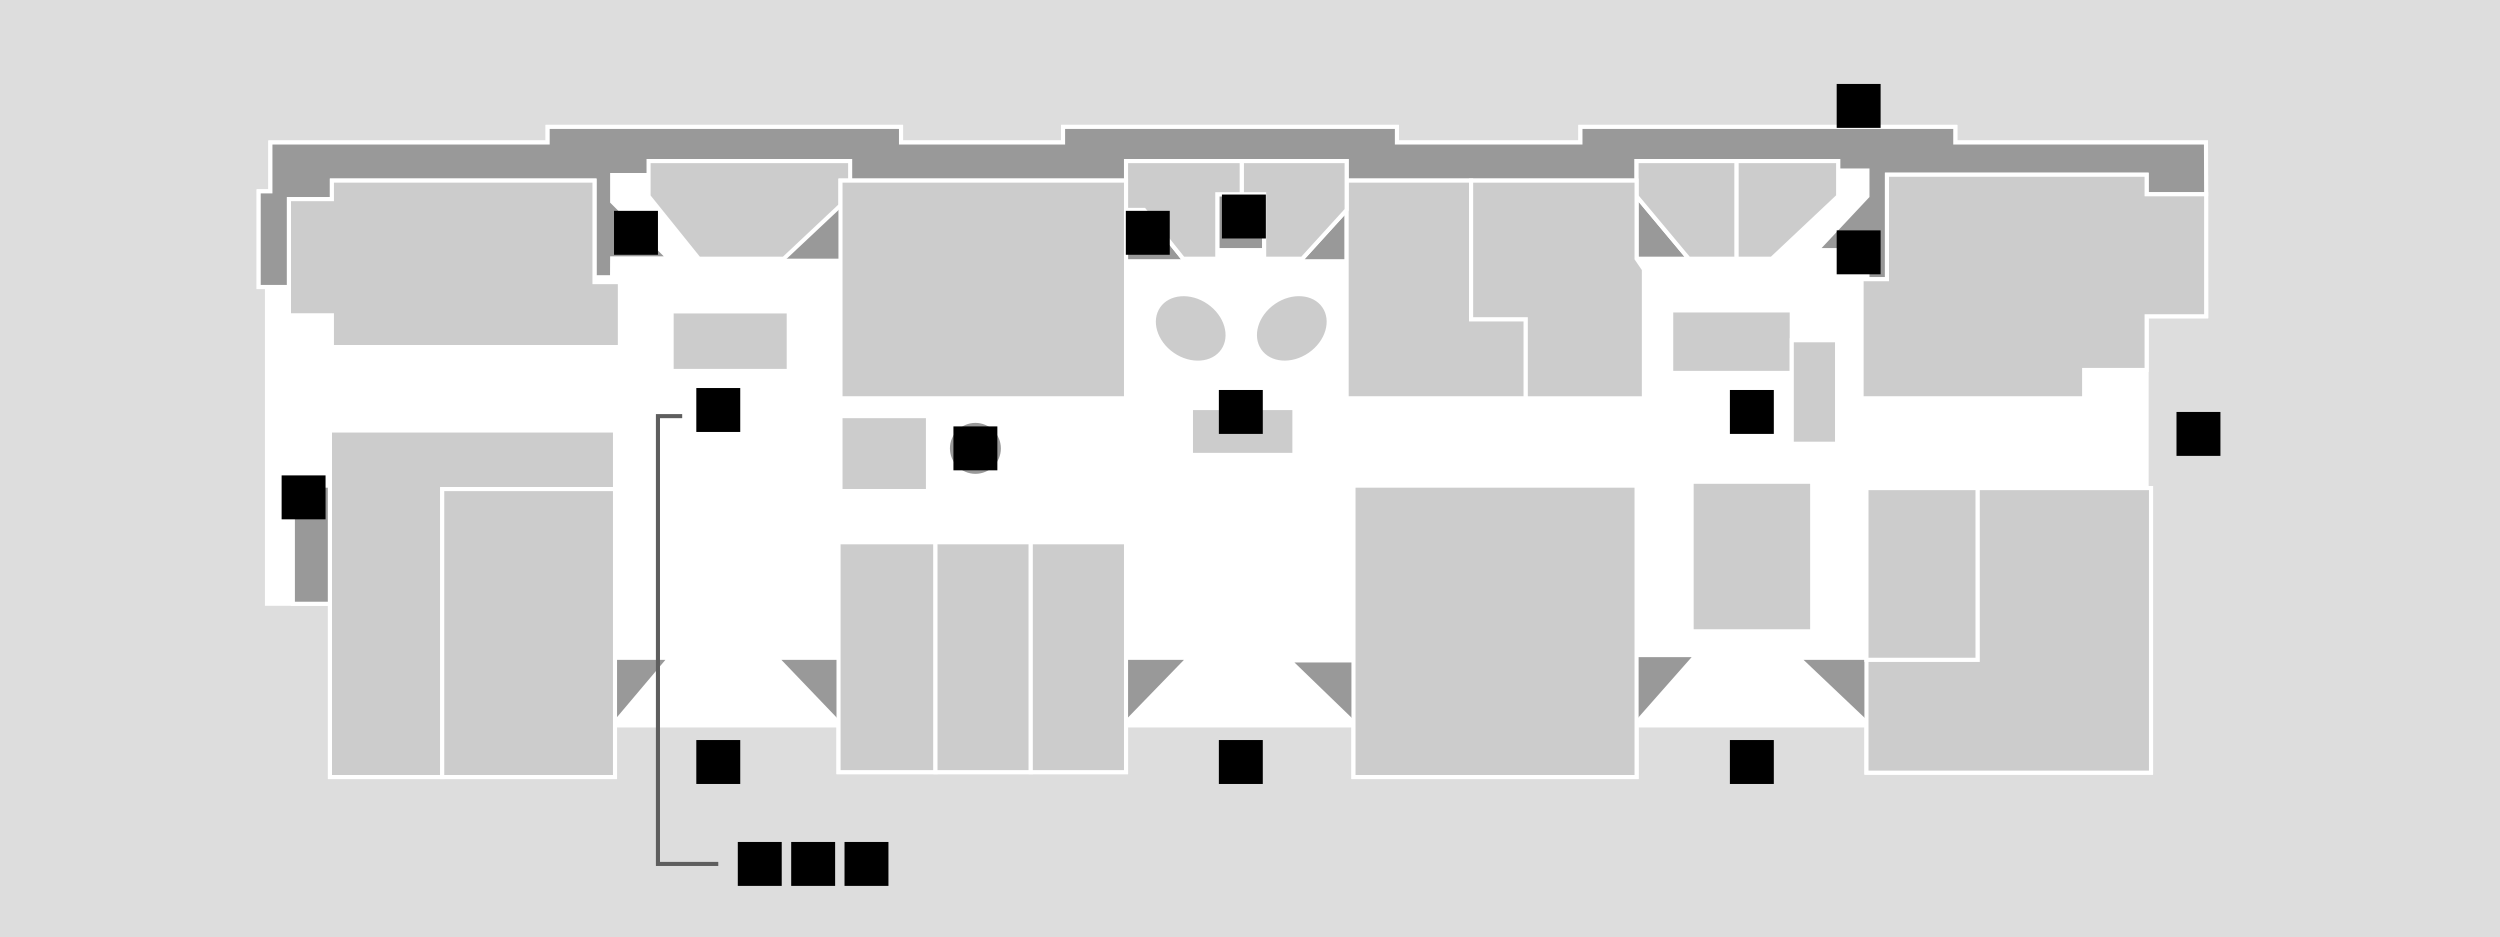 <?xml version="1.0" encoding="utf-8"?>
<!-- Generator: Adobe Illustrator 16.0.0, SVG Export Plug-In . SVG Version: 6.00 Build 0)  -->
<!DOCTYPE svg PUBLIC "-//W3C//DTD SVG 1.1//EN" "http://www.w3.org/Graphics/SVG/1.1/DTD/svg11.dtd">
<svg version="1.1" id="Layer_1" xmlns="http://www.w3.org/2000/svg" xmlns:xlink="http://www.w3.org/1999/xlink" x="0px" y="0px"
	 width="612px" height="229.41px" viewBox="0 281.295 612 229.41" enable-background="new 0 281.295 612 229.41"
	 xml:space="preserve">
<g id="background">
	<g id="BG_1_">
		<rect y="281.295" fill="#DDDDDD" width="612" height="229.41"/>
	</g>
</g>
<g id="etc_1_">
	<path fill="#FFFFFF" stroke="#FFFFFF" stroke-miterlimit="10" d="M478.655,316.184v-3.823H386.89v3.823h-44.926v-3.823h-81.728
		v3.823h-39.669v-3.823H134.06v3.823H66.194v11.949h-2.868v23.419h2.031v77.546h15.414v42.417h27.481h42.298v-12.642h54.724v11.446
		h28.796h13.979h27.601v-11.446h55.68v12.642h69.301v-12.642h56.277v11.564h69.659v-69.658h-1.075v-42.06h14.577l-0.048-42.537
		L478.655,316.184L478.655,316.184z"/>
	<g>
		<polygon fill="#999999" stroke="#FFFFFF" stroke-miterlimit="10" points="297.994,328.85 297.994,342.519 309.465,342.519 
			309.465,328.85 303.969,328.85 		"/>
		<polygon fill="#999999" stroke="#FFFFFF" stroke-miterlimit="10" points="329.658,345.243 329.658,332.673 318.235,345.243 		"/>
		<polygon fill="#999999" stroke="#FFFFFF" stroke-miterlimit="10" points="275.651,332.673 275.651,345.243 290.132,345.243 
			280.072,332.673 		"/>
		<polygon fill="#999999" stroke="#FFFFFF" stroke-miterlimit="10" points="400.632,329.328 400.632,344.622 413.417,344.622 		"/>
	</g>
	<polygon fill="#999999" points="150.551,457.438 162.881,442.838 150.551,442.838 	"/>
	<polygon fill="#999999" points="205.274,457.438 191.295,442.838 205.274,442.838 	"/>
	<polygon fill="#999999" points="275.651,457.438 275.651,442.838 289.822,442.838 	"/>
	<polygon fill="#999999" points="331.331,457.438 331.331,443.459 316.873,443.459 	"/>
	<polygon fill="#999999" points="400.632,457.438 400.632,442.169 414.109,442.169 	"/>
	<polygon fill="#999999" points="456.909,457.438 456.909,442.838 441.52,442.838 	"/>
	<polygon fill="#999999" points="191.868,344.622 205.752,344.622 205.752,331.885 	"/>
	<polygon fill="#999999" stroke="#FFFFFF" stroke-miterlimit="10" points="540.07,328.85 540.021,316.184 478.655,316.184 
		478.655,312.361 386.891,312.361 386.891,316.184 341.965,316.184 341.965,312.361 260.237,312.361 260.237,316.184 
		220.568,316.184 220.568,312.361 134.062,312.361 134.062,316.184 66.194,316.184 66.194,328.133 63.327,328.133 63.327,351.552 
		70.735,351.552 70.735,330.044 81.25,330.044 81.25,325.504 145.532,325.504 145.532,349.162 149.833,349.162 149.857,344.55 
		163.694,344.55 149.857,330.69 149.857,324.142 205.752,324.142 205.752,325.504 275.651,325.504 275.651,320.725 329.658,320.725 
		329.658,325.504 400.632,325.504 400.632,320.725 449.979,320.725 449.979,323.042 457.148,323.042 457.148,329.328 
		444.77,342.519 457.148,342.519 457.148,349.64 461.928,349.64 461.928,324.07 525.493,324.07 525.493,328.85 	"/>
	<path fill="#999999" stroke="#FFFFFF" stroke-miterlimit="10" d="M238.778,397.793L238.778,397.793
		c-3.704,0-6.739-3.036-6.739-6.74l0,0c0-3.704,3.035-6.739,6.739-6.739l0,0c3.704,0,6.739,3.035,6.739,6.739l0,0
		C245.541,394.757,242.506,397.793,238.778,397.793z"/>
	<rect x="71.691" y="400.182" fill="#999999" stroke="#FFFFFF" stroke-miterlimit="10" width="9.081" height="28.916"/>
	<polyline fill="none" stroke="#5E5E5E" stroke-miterlimit="10" points="167,383.164 161.065,383.164 161.065,492.785 
		175.833,492.785 	"/>
</g>
<g id="rooms">
	<polygon id="r107-1" fill="#CCCCCC" stroke="#FFFFFF" stroke-miterlimit="10" points="205.274,414.042 205.274,470.319 
		229,470.319 229,414.042 	"/>
	<rect id="r107-2" x="229" y="414.042" fill="#CCCCCC" stroke="#FFFFFF" stroke-miterlimit="10" width="23.333" height="56.277"/>
	<rect id="r107" x="252.333" y="414.042" fill="#CCCCCC" stroke="#FFFFFF" stroke-miterlimit="10" width="23.317" height="56.277"/>
	<polygon id="r108-109" fill="#CCCCCC" stroke="#FFFFFF" stroke-miterlimit="10" points="358.932,400.182 331.331,400.182 
		331.331,419.896 331.331,471.515 400.632,471.515 400.632,400.182 	"/>
	<rect id="h6" x="414.109" y="399.227" fill="#CCCCCC" stroke="#FFFFFF" stroke-miterlimit="10" width="29.513" height="36.609"/>
	<polygon id="r101" fill="#CCCCCC" stroke="#FFFFFF" stroke-miterlimit="10" points="484.151,400.779 456.909,400.779 
		456.909,442.838 484.151,442.838 	"/>
	<polygon id="r102" fill="#CCCCCC" stroke="#FFFFFF" stroke-miterlimit="10" points="484.151,400.779 484.151,442.838 
		456.909,442.838 456.909,470.438 526.568,470.438 526.568,400.779 	"/>
	<polygon id="r118-119" fill="#CCCCCC" stroke="#FFFFFF" stroke-miterlimit="10" points="525.493,328.85 525.493,324.07 
		461.928,324.07 461.928,349.64 455.714,349.64 455.714,378.794 510.199,378.794 510.199,371.864 525.493,371.864 525.493,358.721 
		540.07,358.721 540.07,328.85 	"/>
	<rect id="h5" x="409.109" y="357.287" fill="#CCCCCC" stroke="#FFFFFF" stroke-miterlimit="10" width="29.513" height="15.294"/>
	<path id="r111" fill="#CCCCCC" stroke="#FFFFFF" stroke-miterlimit="10" d="M400.632,320.725v8.603l12.776,15.294h11.718
		c0,0,0-15.939,0-23.897H400.632z"/>
	<path id="r110" fill="#CCCCCC" stroke="#FFFFFF" stroke-miterlimit="10" d="M425.126,320.725c0,7.958,0,15.939,0,23.897h8.603
		l16.25-15.294v-8.603H425.126z"/>
	<polygon id="r114-115" fill="#CCCCCC" stroke="#FFFFFF" stroke-miterlimit="10" points="205.752,325.504 208.118,325.504 
		208.118,320.725 158.771,320.725 158.771,329.328 171.078,344.622 191.868,344.622 205.752,331.574 	"/>
	<polygon id="r105" fill="#CCCCCC" stroke="#FFFFFF" stroke-miterlimit="10" points="360.127,359.438 360.127,325.504 
		329.658,325.504 329.658,378.794 360.127,378.794 373.509,378.794 373.509,359.438 	"/>
	<polygon id="r104" fill="#CCCCCC" stroke="#FFFFFF" stroke-miterlimit="10" points="400.632,344.622 400.632,325.504 
		373.509,325.504 360.127,325.504 360.127,359.438 373.509,359.438 373.509,378.794 402.424,378.794 402.424,347.25 	"/>
	<g id="r112-h4">
		
			<ellipse transform="matrix(-0.823 0.567 -0.567 -0.823 781.319 480.186)" fill="#CCCCCC" stroke="#FFFFFF" stroke-miterlimit="10" cx="315.948" cy="361.657" rx="9.583" ry="7.765"/>
		<polygon fill="#CCCCCC" stroke="#FFFFFF" stroke-miterlimit="10" points="303.969,320.725 303.969,328.85 309.465,328.85 
			309.465,344.622 318.785,344.622 329.658,332.673 329.658,320.725 		"/>
	</g>
	<g id="r113-h3">
		
			<ellipse transform="matrix(-0.567 0.823 -0.823 -0.567 754.242 327.089)" fill="#CCCCCC" stroke="#FFFFFF" stroke-miterlimit="10" cx="291.207" cy="361.656" rx="7.766" ry="9.582"/>
		<polygon fill="#CCCCCC" stroke="#FFFFFF" stroke-miterlimit="10" points="275.651,320.725 275.651,332.673 280.072,332.673 
			289.631,344.622 297.994,344.622 297.994,328.85 303.969,328.85 303.969,320.725 		"/>
	</g>
	<rect id="r106" x="205.752" y="325.504" fill="#CCCCCC" stroke="#FFFFFF" stroke-miterlimit="10" width="69.898" height="53.291"/>
	<polygon id="r124" fill="#CCCCCC" stroke="#FFFFFF" stroke-miterlimit="10" points="151.746,350.357 145.532,350.357 
		145.532,325.504 81.25,325.504 81.25,330.044 70.735,330.044 70.735,358.482 81.25,358.482 81.25,366.249 151.746,366.249 	"/>
	<polygon id="r116-1" fill="#CCCCCC" stroke="#FFFFFF" stroke-miterlimit="10" points="108.253,386.68 80.771,386.68 
		80.771,471.515 108.253,471.515 108.253,401.02 150.551,401.02 150.551,386.68 	"/>
	<polygon id="r116-2" fill="#CCCCCC" stroke="#FFFFFF" stroke-miterlimit="10" points="108.253,401.02 108.253,429.217 
		108.253,471.515 150.551,471.515 150.551,429.217 150.551,401.02 	"/>
	<rect id="h2" x="164.411" y="357.526" fill="#CCCCCC" stroke="#FFFFFF" stroke-miterlimit="10" width="28.676" height="14.577"/>
	<rect id="h10" x="291.542" y="381.184" fill="#CCCCCC" stroke="#FFFFFF" stroke-miterlimit="10" width="25.331" height="11.47"/>
	<rect id="h17" x="438.622" y="364.588" fill="#CCCCCC" stroke="#FFFFFF" stroke-miterlimit="10" width="11.091" height="25.331"/>
	<rect id="h19" x="205.752" y="383.164" fill="#CCCCCC" stroke="#FFFFFF" stroke-miterlimit="10" width="21.415" height="18.34"/>
</g>
<g id="signs">
	<rect id="atm" x="180.613" y="487.408" width="10.753" height="10.754"/>
	<rect id="toilet" x="193.685" y="487.408" width="10.754" height="10.754"/>
	<rect id="information" x="233.401" y="385.677" width="10.753" height="10.753"/>
	<g id="entrance">
		<rect id="entrance-4" x="170.457" y="462.457" width="10.754" height="10.754"/>
		<rect id="entrance-3" x="423.479" y="462.457" width="10.752" height="10.754"/>
		<rect id="entrance-2" x="298.377" y="462.457" width="10.754" height="10.754"/>
		<rect id="entrance-1" x="532.806" y="382.14" width="10.755" height="10.754"/>
	</g>
	<rect id="parking" x="449.62" y="301.846" width="10.754" height="10.753"/>
	<g id="lift">
		<rect id="elevator-3" x="150.312" y="332.912" width="10.754" height="10.753"/>
		<rect id="elevator-2" x="275.603" y="332.912" width="10.754" height="10.753"/>
		<rect id="elevator-1" x="449.62" y="337.691" width="10.754" height="10.754"/>
	</g>
	<g id="escalator">
		<rect id="escalator-4" x="170.457" y="376.285" width="10.754" height="10.753"/>
		<rect id="escalator-3" x="298.377" y="376.763" width="10.754" height="10.753"/>
		<rect id="escalator-2" x="423.479" y="376.763" width="10.752" height="10.753"/>
		<rect id="escalator-1" x="68.942" y="397.673" width="10.754" height="10.753"/>
	</g>
	<rect id="currency-exchange" x="206.737" y="487.408" width="10.754" height="10.754"/>
	<rect id="stairs" x="299.129" y="328.921" width="10.754" height="10.754"/>
</g>
</svg>

